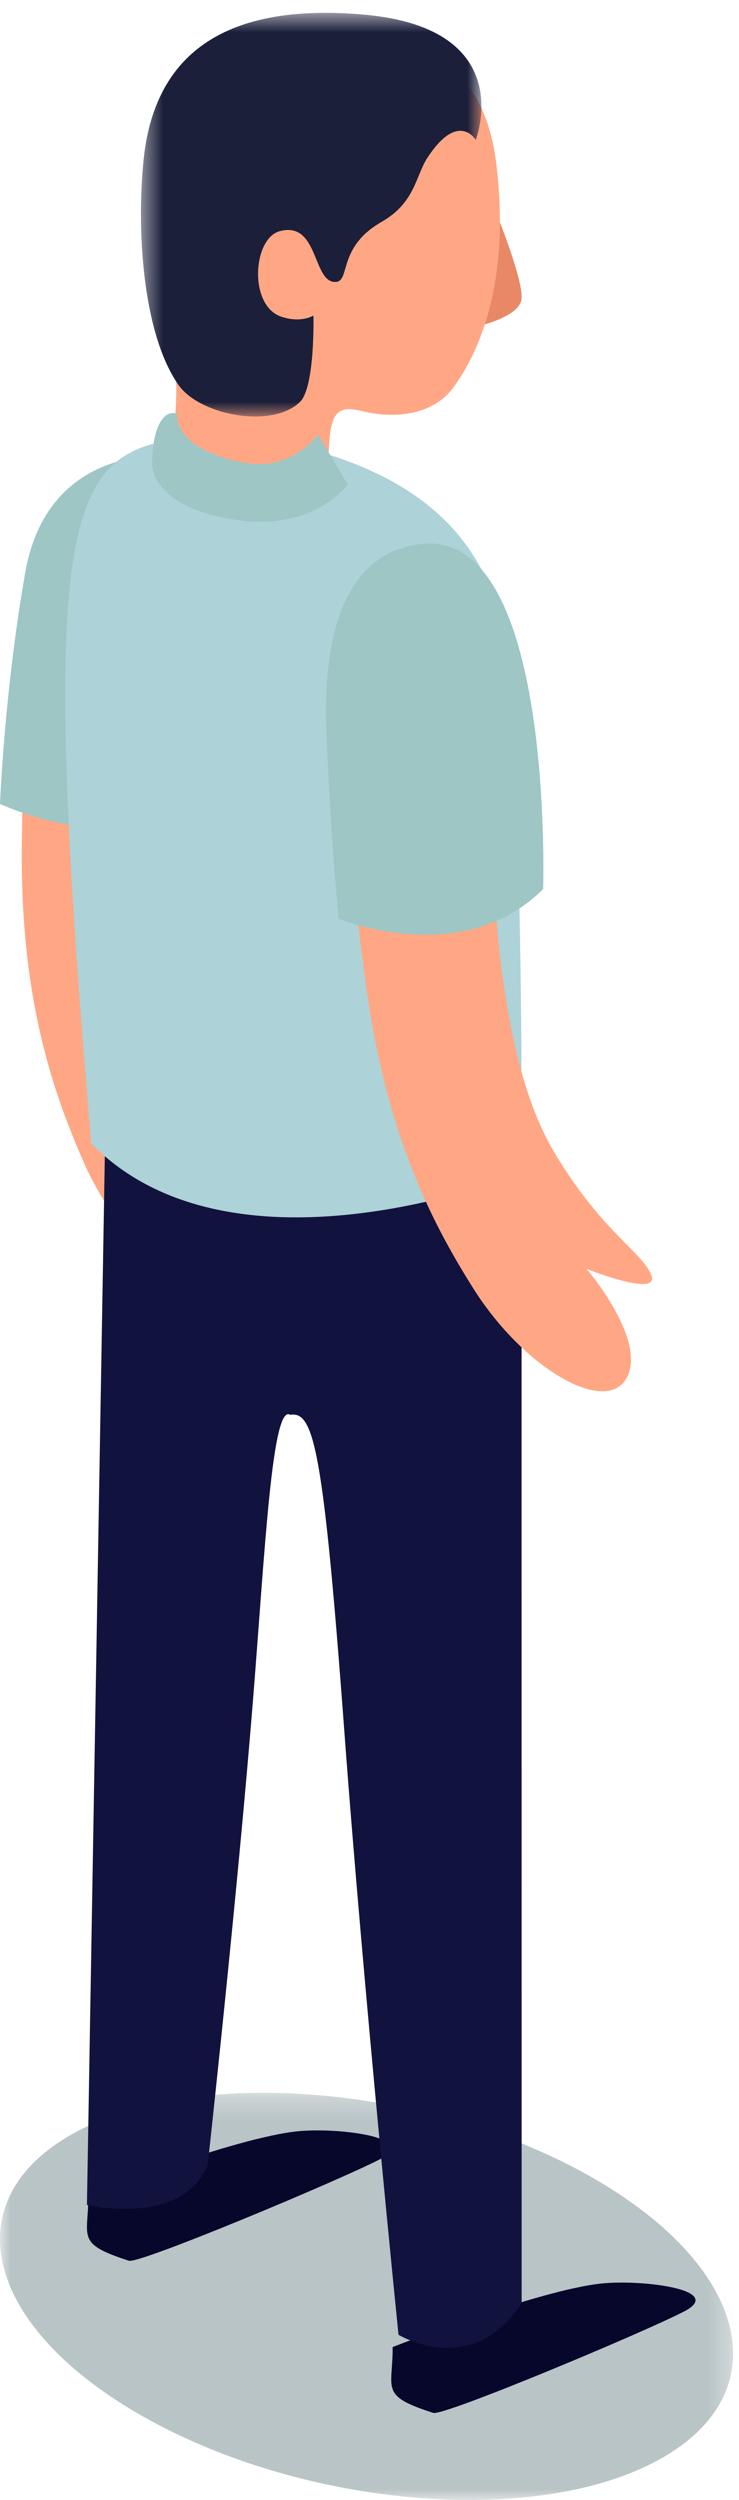 <?xml version="1.0" encoding="UTF-8"?>
<svg width="34px" height="115px" viewBox="0 0 34 115" version="1.1" xmlns="http://www.w3.org/2000/svg" xmlns:xlink="http://www.w3.org/1999/xlink">
    <!-- Generator: Sketch 50.2 (55047) - http://www.bohemiancoding.com/sketch -->
    <title>Group</title>
    <desc>Created with Sketch.</desc>
    <defs>
        <polygon id="path-1" points="0 0.269 33.728 0.269 33.728 19 0 19"></polygon>
        <polygon id="path-3" points="0.485 0.591 16.15 0.591 16.15 19.159 0.485 19.159"></polygon>
    </defs>
    <g id="Page-1" stroke="none" stroke-width="1" fill="none" fill-rule="evenodd">
        <g id="Group">
            <path d="M5.803,22.001 C7.692,22.058 8.687,25.615 7.912,31.388 C7.138,37.161 6.784,43.7 8.394,47.695 C10.006,51.69 11.74,52.901 11.986,54.024 C12.234,55.146 9.093,53.288 9.093,53.288 C9.093,53.288 11.371,56.947 10.175,58.537 C8.977,60.129 5.582,57.415 3.83,53.413 C2.253,49.814 0.899,45.5 1.006,38.583 C1.098,32.496 1.412,21.871 5.803,22.001" id="Fill-1" fill="#FFA784"></path>
            <g id="Group-5" transform="translate(0, 96)">
                <mask id="mask-2" fill="white">
                    <use xlink:href="#path-1"></use>
                </mask>
                <g id="Clip-4"></g>
                <path d="M6.747,15.253 C14.197,19.391 24.767,20.229 30.355,17.127 C35.943,14.025 34.432,8.154 26.98,4.017 C19.528,-0.12 8.958,-0.961 3.372,2.142 C-2.214,5.245 -0.704,11.114 6.747,15.253" id="Fill-3" fill="#B9C4C6" mask="url(#mask-2)"></path>
            </g>
            <path d="M4.066,100.964 C4.077,102.916 3.436,103.194 5.934,103.996 C6.412,104.148 15.533,100.329 17.467,99.334 C19.4,98.338 15.597,97.854 13.711,98.039 C10.813,98.323 4.066,100.964 4.066,100.964" id="Fill-6" fill="#07072B"></path>
            <path d="M18.066,107.965 C18.077,109.916 17.436,110.195 19.935,110.995 C20.412,111.149 29.534,107.328 31.466,106.333 C33.401,105.337 29.598,104.854 27.711,105.039 C24.813,105.323 18.066,107.965 18.066,107.965" id="Fill-8" fill="#07072B"></path>
            <path d="M4.826,53 L4,101.428 C4,101.428 8.382,102.46 9.555,99.595 C9.555,99.595 10.92,87.206 11.654,78.033 C12.189,71.324 12.521,64.562 13.349,65.082 C14.435,64.906 14.872,66.583 15.844,79.668 C16.744,91.797 18.335,107.402 18.335,107.402 C18.335,107.402 21.731,109.458 24,105.947 L23.996,54.342 L4.826,53 Z" id="Fill-10" fill="#12123F"></path>
            <path d="M7,21.001 C7,21.001 2.133,20.82 1.164,26.321 C0.203,31.781 0,36.984 0,36.984 C0,36.984 5.113,39.27 5.951,36.984 C6.79,34.701 7,21.001 7,21.001" id="Fill-12" fill="#9DC6C5"></path>
            <path d="M13.756,20.512 C16.829,21.343 22.612,23.179 23.325,30.216 C24.114,37.979 23.993,53.961 23.993,53.961 C23.993,53.961 10.796,59.353 4.198,52.6 C1.91,25.769 2.897,21.478 7.182,20.375 C10.749,19.458 13.756,20.512 13.756,20.512" id="Fill-14" fill="#ADD2D8"></path>
            <path d="M22.911,10 C22.911,10 24.084,12.917 23.995,13.749 C23.909,14.583 22,15 22,15 L22.911,10 Z" id="Fill-16" fill="#E88867"></path>
            <path d="M22.83,7.506 C23.485,12.832 22.127,16.086 20.853,17.834 C20.023,18.968 18.386,19.342 16.613,18.902 C15.16,18.54 15.109,19.344 15.104,22.403 C15.014,23.28 8.454,23.519 8.032,20.793 C7.91,19.992 8.183,18.88 8.094,17.138 C7.886,12.994 8.158,7.188 9.692,5.063 C11.278,2.863 21.706,-1.63 22.83,7.506" id="Fill-18" fill="#FFA784"></path>
            <g id="Group-22" transform="translate(6, 0)">
                <mask id="mask-4" fill="white">
                    <use xlink:href="#path-3"></use>
                </mask>
                <g id="Clip-21"></g>
                <path d="M7.802,18.488 C6.511,19.743 3.166,19.103 2.194,17.684 C0.514,15.237 0.285,10.38 0.612,7.3 C1.038,3.28 3.451,0.021 10.761,0.674 C17.902,1.313 15.888,6.436 15.888,6.436 C15.888,6.436 15.083,5.073 13.658,7.268 C13.124,8.09 13.097,9.326 11.561,10.203 C9.5,11.38 10.143,12.948 9.434,12.971 C8.375,13.004 8.669,10.153 6.872,10.634 C5.628,10.966 5.433,14.05 6.932,14.564 C7.85,14.88 8.421,14.516 8.421,14.516 C8.421,14.516 8.501,17.807 7.802,18.488" id="Fill-20" fill="#1B1F3A" mask="url(#mask-4)"></path>
            </g>
            <path d="M19.119,28.011 C21.001,27.78 22.51,31.137 22.592,36.948 C22.673,42.759 23.287,49.262 25.473,52.959 C27.659,56.655 29.553,57.587 29.965,58.656 C30.376,59.725 26.988,58.369 26.988,58.369 C26.988,58.369 29.784,61.631 28.833,63.383 C27.882,65.132 24.116,62.972 21.79,59.29 C19.697,55.98 17.719,51.93 16.806,45.091 C16.001,39.074 14.747,28.548 19.119,28.011" id="Fill-23" fill="#FFA784"></path>
            <path d="M19.304,25.031 C16.094,25.468 14.804,28.688 15.024,33.848 C15.244,39.006 15.583,42.262 15.583,42.262 C15.583,42.262 21.265,44.622 24.988,40.899 C24.988,40.899 25.53,24.182 19.304,25.031" id="Fill-25" fill="#9DC6C5"></path>
            <path d="M8.15,19.032 C8.15,19.032 7.879,20.633 11.193,21.28 C13.458,21.722 14.625,19.979 14.625,19.979 L16,22.287 C16,22.287 14.466,24.436 10.9,23.92 C6.89,23.34 7,21.328 7,21.328 C7.012,19.576 7.562,18.832 8.15,19.032" id="Fill-27" fill="#9DC6C5"></path>
        </g>
    </g>
</svg>